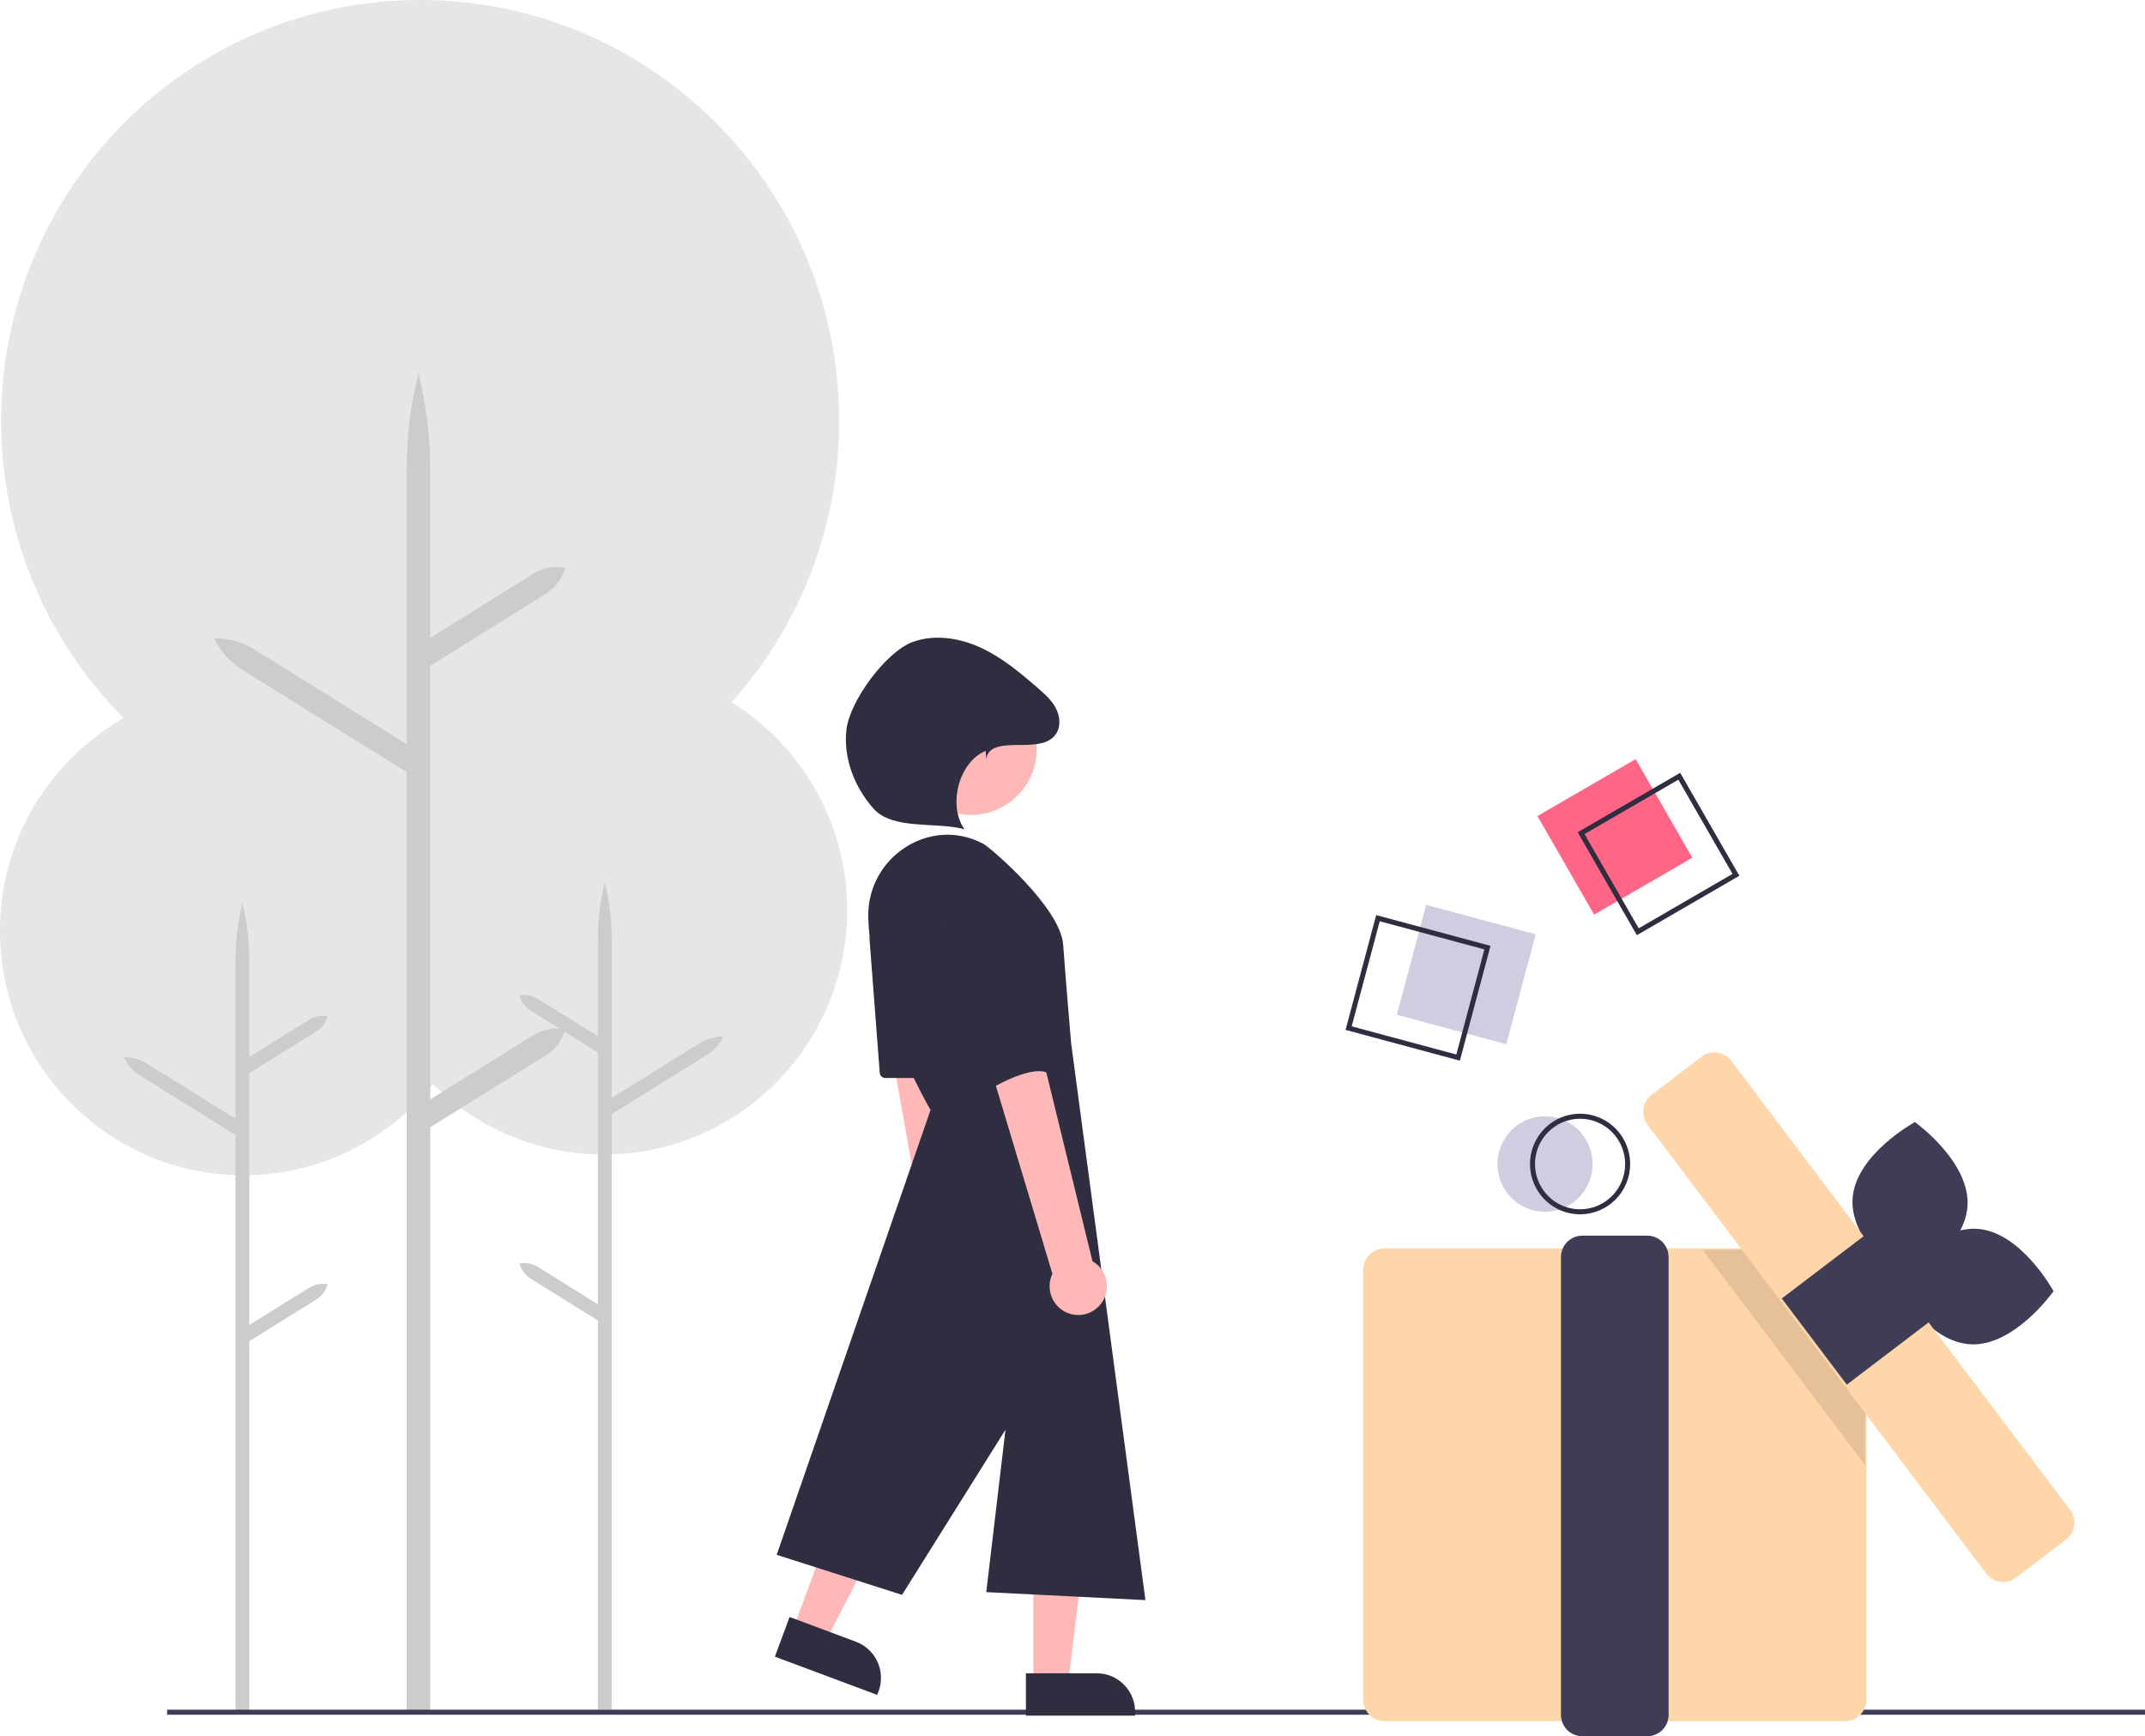 <svg width="215" height="174" viewBox="0 0 215 174" fill="none" xmlns="http://www.w3.org/2000/svg">
<g clip-path="url(#clip0_2223_967)">
<path d="M60.521 115.704C73.992 115.704 84.913 104.739 84.913 91.213C84.913 77.686 73.992 66.721 60.521 66.721C47.049 66.721 36.128 77.686 36.128 91.213C36.128 104.739 47.049 115.704 60.521 115.704Z" fill="#E6E6E6"/>
<path d="M53.931 126.977L59.931 130.71V105.475L53.205 101.29C52.649 100.944 52.243 100.401 52.067 99.769V99.769C52.709 99.645 53.374 99.769 53.931 100.115L59.931 103.848V94.063C59.931 92.17 60.162 90.284 60.619 88.447C61.077 90.284 61.308 92.17 61.308 94.063V110.035L70.16 104.527C70.867 104.087 71.684 103.861 72.516 103.874C72.158 104.628 71.592 105.262 70.885 105.702L61.308 111.661V171.341H59.931V132.337L53.205 128.152C52.649 127.806 52.243 127.263 52.067 126.631V126.631C52.709 126.507 53.374 126.631 53.931 126.977Z" fill="#CCCCCC"/>
<path d="M24.392 117.784C37.864 117.784 48.785 106.819 48.785 93.292C48.785 79.766 37.864 68.8 24.392 68.8C10.921 68.8 0 79.766 0 93.292C0 106.819 10.921 117.784 24.392 117.784Z" fill="#E6E6E6"/>
<path d="M30.983 129.057L24.983 132.79V107.554L31.708 103.37C32.264 103.024 32.67 102.481 32.846 101.848V101.848C32.204 101.725 31.539 101.849 30.983 102.195L24.983 105.928V96.142C24.983 94.249 24.751 92.363 24.294 90.527C23.837 92.363 23.606 94.249 23.606 96.142V112.114L14.754 106.607C14.047 106.167 13.229 105.94 12.398 105.954C12.755 106.708 13.322 107.342 14.028 107.782L23.606 113.741V171.473H24.983V134.416L31.708 130.232C32.264 129.886 32.67 129.343 32.846 128.71V128.71C32.204 128.587 31.539 128.711 30.983 129.057V129.057Z" fill="#CCCCCC"/>
<path d="M42.111 84.337C65.306 84.337 84.109 65.458 84.109 42.169C84.109 18.88 65.306 0 42.111 0C18.917 0 0.114 18.88 0.114 42.169C0.114 65.458 18.917 84.337 42.111 84.337Z" fill="#E6E6E6"/>
<path d="M53.458 103.746L43.127 110.174V66.725L54.707 59.52C55.664 58.925 56.364 57.989 56.667 56.9L56.667 56.9H56.667C55.561 56.688 54.416 56.901 53.458 57.497L43.127 63.924V47.076C43.127 43.817 42.729 40.57 41.942 37.408C41.155 40.57 40.757 43.817 40.757 47.076V74.576L25.516 65.093C24.299 64.336 22.891 63.946 21.459 63.969C22.075 65.267 23.05 66.359 24.267 67.116L40.757 77.376V171.565H43.127V112.974L54.707 105.77C55.664 105.174 56.364 104.239 56.667 103.15L56.667 103.15H56.667C55.561 102.938 54.416 103.151 53.458 103.746V103.746Z" fill="#CCCCCC"/>
<path d="M215 171.341H16.75V171.845H215V171.341Z" fill="#3F3D56"/>
<path d="M163.943 76.079L154.103 81.783L159.784 91.662L169.624 85.959L163.943 76.079Z" fill="#FF6584"/>
<path d="M164.068 93.722L158.136 83.405L168.41 77.45L174.342 87.766L164.068 93.722ZM158.822 83.59L164.252 93.033L173.656 87.581L168.226 78.138L158.822 83.59Z" fill="#2F2E41"/>
<path d="M154.863 121.443C157.496 121.443 159.631 119.299 159.631 116.655C159.631 114.011 157.496 111.868 154.863 111.868C152.23 111.868 150.095 114.011 150.095 116.655C150.095 119.299 152.23 121.443 154.863 121.443Z" fill="#D0CDE1"/>
<path d="M158.376 121.695C157.384 121.695 156.413 121.399 155.588 120.845C154.763 120.292 154.119 119.505 153.739 118.584C153.359 117.663 153.26 116.65 153.454 115.672C153.647 114.694 154.125 113.797 154.827 113.092C155.529 112.387 156.424 111.907 157.397 111.713C158.371 111.518 159.38 111.618 160.297 111.999C161.214 112.381 161.998 113.027 162.549 113.855C163.101 114.684 163.395 115.658 163.395 116.655C163.395 117.992 162.866 119.274 161.925 120.219C160.984 121.164 159.707 121.695 158.376 121.695V121.695ZM158.376 112.12C157.483 112.12 156.61 112.386 155.867 112.884C155.124 113.382 154.545 114.091 154.203 114.92C153.861 115.748 153.772 116.66 153.946 117.54C154.12 118.42 154.55 119.228 155.182 119.862C155.814 120.497 156.619 120.929 157.495 121.104C158.371 121.279 159.28 121.189 160.105 120.845C160.93 120.502 161.636 119.921 162.132 119.175C162.628 118.429 162.893 117.552 162.893 116.655C162.893 115.452 162.417 114.299 161.57 113.448C160.723 112.598 159.574 112.12 158.376 112.12V112.12Z" fill="#2F2E41"/>
<path d="M184.942 172.487H138.768C138.202 172.487 137.66 172.261 137.26 171.859C136.86 171.458 136.635 170.913 136.635 170.345V127.258C136.635 126.69 136.86 126.146 137.26 125.744C137.66 125.343 138.202 125.117 138.768 125.116H184.942C185.508 125.117 186.05 125.343 186.45 125.744C186.85 126.146 187.075 126.69 187.075 127.258V170.345C187.075 170.913 186.85 171.458 186.45 171.859C186.05 172.261 185.508 172.487 184.942 172.487V172.487Z" fill="#FFD5AA"/>
<path d="M165.117 174H158.592C158.027 173.999 157.485 173.774 157.085 173.372C156.685 172.97 156.46 172.426 156.459 171.858V125.978C156.46 125.41 156.685 124.866 157.085 124.464C157.485 124.063 158.027 123.837 158.592 123.836H165.117C165.683 123.837 166.225 124.063 166.625 124.464C167.024 124.866 167.249 125.41 167.25 125.978V171.858C167.249 172.426 167.024 172.97 166.625 173.372C166.225 173.774 165.683 173.999 165.117 174V174Z" fill="#3F3D56"/>
<path d="M197.21 120.851C196.94 125.296 190.961 128.547 190.961 128.547C190.961 128.547 185.418 124.591 185.688 120.146C185.958 115.701 191.938 112.45 191.938 112.45C191.938 112.45 197.48 116.406 197.21 120.851Z" fill="#3F3D56"/>
<path d="M197.481 134.72C193.053 134.463 189.797 128.469 189.797 128.469C189.797 128.469 193.72 122.891 198.147 123.148C202.575 123.405 205.831 129.399 205.831 129.399C205.831 129.399 201.909 134.977 197.481 134.72Z" fill="#3F3D56"/>
<path opacity="0.1" d="M186.95 130.388V146.836L170.656 125.242H183.068L186.95 130.388Z" fill="black"/>
<path d="M200.783 158.544C200.453 158.545 200.128 158.469 199.832 158.322C199.537 158.175 199.279 157.961 199.08 157.697L165.133 112.71C164.964 112.485 164.84 112.23 164.77 111.958C164.699 111.686 164.682 111.402 164.72 111.124C164.758 110.845 164.851 110.577 164.992 110.334C165.134 110.091 165.322 109.879 165.545 109.709L170.546 105.905C170.769 105.735 171.023 105.611 171.294 105.54C171.565 105.469 171.848 105.452 172.125 105.49C172.403 105.529 172.67 105.622 172.912 105.764C173.153 105.906 173.365 106.095 173.534 106.319L207.481 151.306C207.65 151.53 207.774 151.786 207.845 152.058C207.915 152.33 207.932 152.613 207.894 152.892C207.856 153.17 207.763 153.439 207.622 153.681C207.48 153.924 207.292 154.137 207.069 154.306L202.068 158.111C201.699 158.393 201.247 158.545 200.783 158.544V158.544Z" fill="#FFD5AA"/>
<path d="M187.195 123.587L178.594 130.131L185.11 138.767L193.711 132.223L187.195 123.587Z" fill="#3F3D56"/>
<path d="M142.95 90.678L140.009 101.697L150.984 104.65L153.924 93.631L142.95 90.678Z" fill="#D0CDE1"/>
<path d="M146.328 106.297L134.869 103.214L137.94 91.708L149.399 94.791L146.328 106.297ZM135.484 102.858L145.973 105.68L148.784 95.147L138.294 92.325L135.484 102.858Z" fill="#2F2E41"/>
<path d="M98.058 133.041C98.36 132.751 98.594 132.398 98.745 132.007C98.896 131.616 98.96 131.197 98.932 130.779C98.904 130.36 98.785 129.953 98.584 129.586C98.382 129.219 98.103 128.9 97.766 128.653L93.157 91.354L87.203 93.131L93.631 129.43C93.255 130.027 93.111 130.741 93.224 131.438C93.338 132.134 93.702 132.765 94.247 133.21C94.793 133.655 95.482 133.884 96.185 133.853C96.887 133.822 97.554 133.533 98.058 133.041Z" fill="#FFB8B8"/>
<path d="M103.577 168.693H107.06L108.717 155.206H103.577V168.693Z" fill="#FFB8B8"/>
<path d="M113.776 171.939H102.831V167.694H109.934C110.953 167.694 111.93 168.1 112.651 168.823C113.371 169.547 113.776 170.528 113.776 171.551V171.939V171.939Z" fill="#2F2E41"/>
<path d="M79.496 163.246L82.76 164.465L88.996 152.405L84.178 150.605L79.496 163.246Z" fill="#FFB8B8"/>
<path d="M87.927 169.859L77.669 166.028L79.143 162.049L85.8 164.535C86.755 164.892 87.53 165.615 87.954 166.545C88.378 167.475 88.417 168.536 88.062 169.495L87.927 169.859L87.927 169.859Z" fill="#2F2E41"/>
<path d="M97.33 81.671C100.967 81.671 103.915 78.711 103.915 75.059C103.915 71.408 100.967 68.448 97.33 68.448C93.694 68.448 90.746 71.408 90.746 75.059C90.746 78.711 93.694 81.671 97.33 81.671Z" fill="#FFB8B8"/>
<path d="M87.031 92.028C86.825 85.938 93.199 81.713 98.562 84.565C99.246 84.928 106.301 90.947 106.567 94.684C106.833 98.422 107.365 104.562 107.365 104.562L114.809 160.36L98.856 159.559L100.783 143.282L90.413 159.834L77.851 155.821L93.272 111.237C93.272 111.237 87.344 101.256 87.031 92.028Z" fill="#2F2E41"/>
<path d="M87.157 94.148L88.181 107.52C88.192 107.659 88.255 107.79 88.357 107.885C88.459 107.98 88.594 108.033 88.733 108.033H93.24C93.332 108.033 93.421 108.01 93.502 107.967C93.582 107.924 93.65 107.862 93.701 107.786C93.752 107.71 93.783 107.622 93.791 107.531C93.8 107.44 93.787 107.348 93.752 107.264L88.22 93.892C88.169 93.77 88.077 93.67 87.96 93.61C87.843 93.55 87.708 93.534 87.58 93.565C87.452 93.595 87.339 93.671 87.261 93.778C87.184 93.885 87.147 94.016 87.157 94.148V94.148Z" fill="#2F2E41"/>
<path d="M110.304 130.724C110.57 130.401 110.762 130.023 110.866 129.617C110.971 129.211 110.985 128.787 110.909 128.375C110.832 127.962 110.667 127.572 110.424 127.231C110.181 126.89 109.866 126.607 109.503 126.401L100.578 89.899L94.872 92.364L105.487 127.658C105.183 128.295 105.123 129.021 105.317 129.7C105.511 130.378 105.946 130.962 106.539 131.34C107.133 131.718 107.844 131.864 108.538 131.75C109.232 131.637 109.861 131.272 110.304 130.724V130.724Z" fill="#FFB8B8"/>
<path d="M95.665 86.675C95.665 86.675 93.804 90.413 95.665 97.087C97.527 103.761 98.856 109.368 98.856 109.368C98.856 109.368 103.11 106.698 104.971 107.499C106.833 108.3 102.027 89.707 102.027 89.707C102.027 89.707 99.122 83.471 95.665 86.675Z" fill="#2F2E41"/>
<path d="M98.875 76.091C98.964 74.719 100.688 74.672 102.057 74.659C103.426 74.646 105.063 74.695 105.838 73.562C106.35 72.813 106.252 71.773 105.829 70.97C105.406 70.166 104.71 69.549 104.026 68.954C102.259 67.42 100.438 65.898 98.316 64.916C96.195 63.934 93.709 63.537 91.508 64.326C88.806 65.294 85.152 70.279 84.837 73.143C84.521 76.007 85.661 78.926 87.582 81.066C89.504 83.206 93.902 82.343 96.669 83.104C94.987 80.713 96.096 76.368 98.791 75.252L98.875 76.091Z" fill="#2F2E41"/>
</g>
<defs>
<clipPath id="clip0_2223_967">
<rect width="215" height="174" fill="white"/>
</clipPath>
</defs>
</svg>

